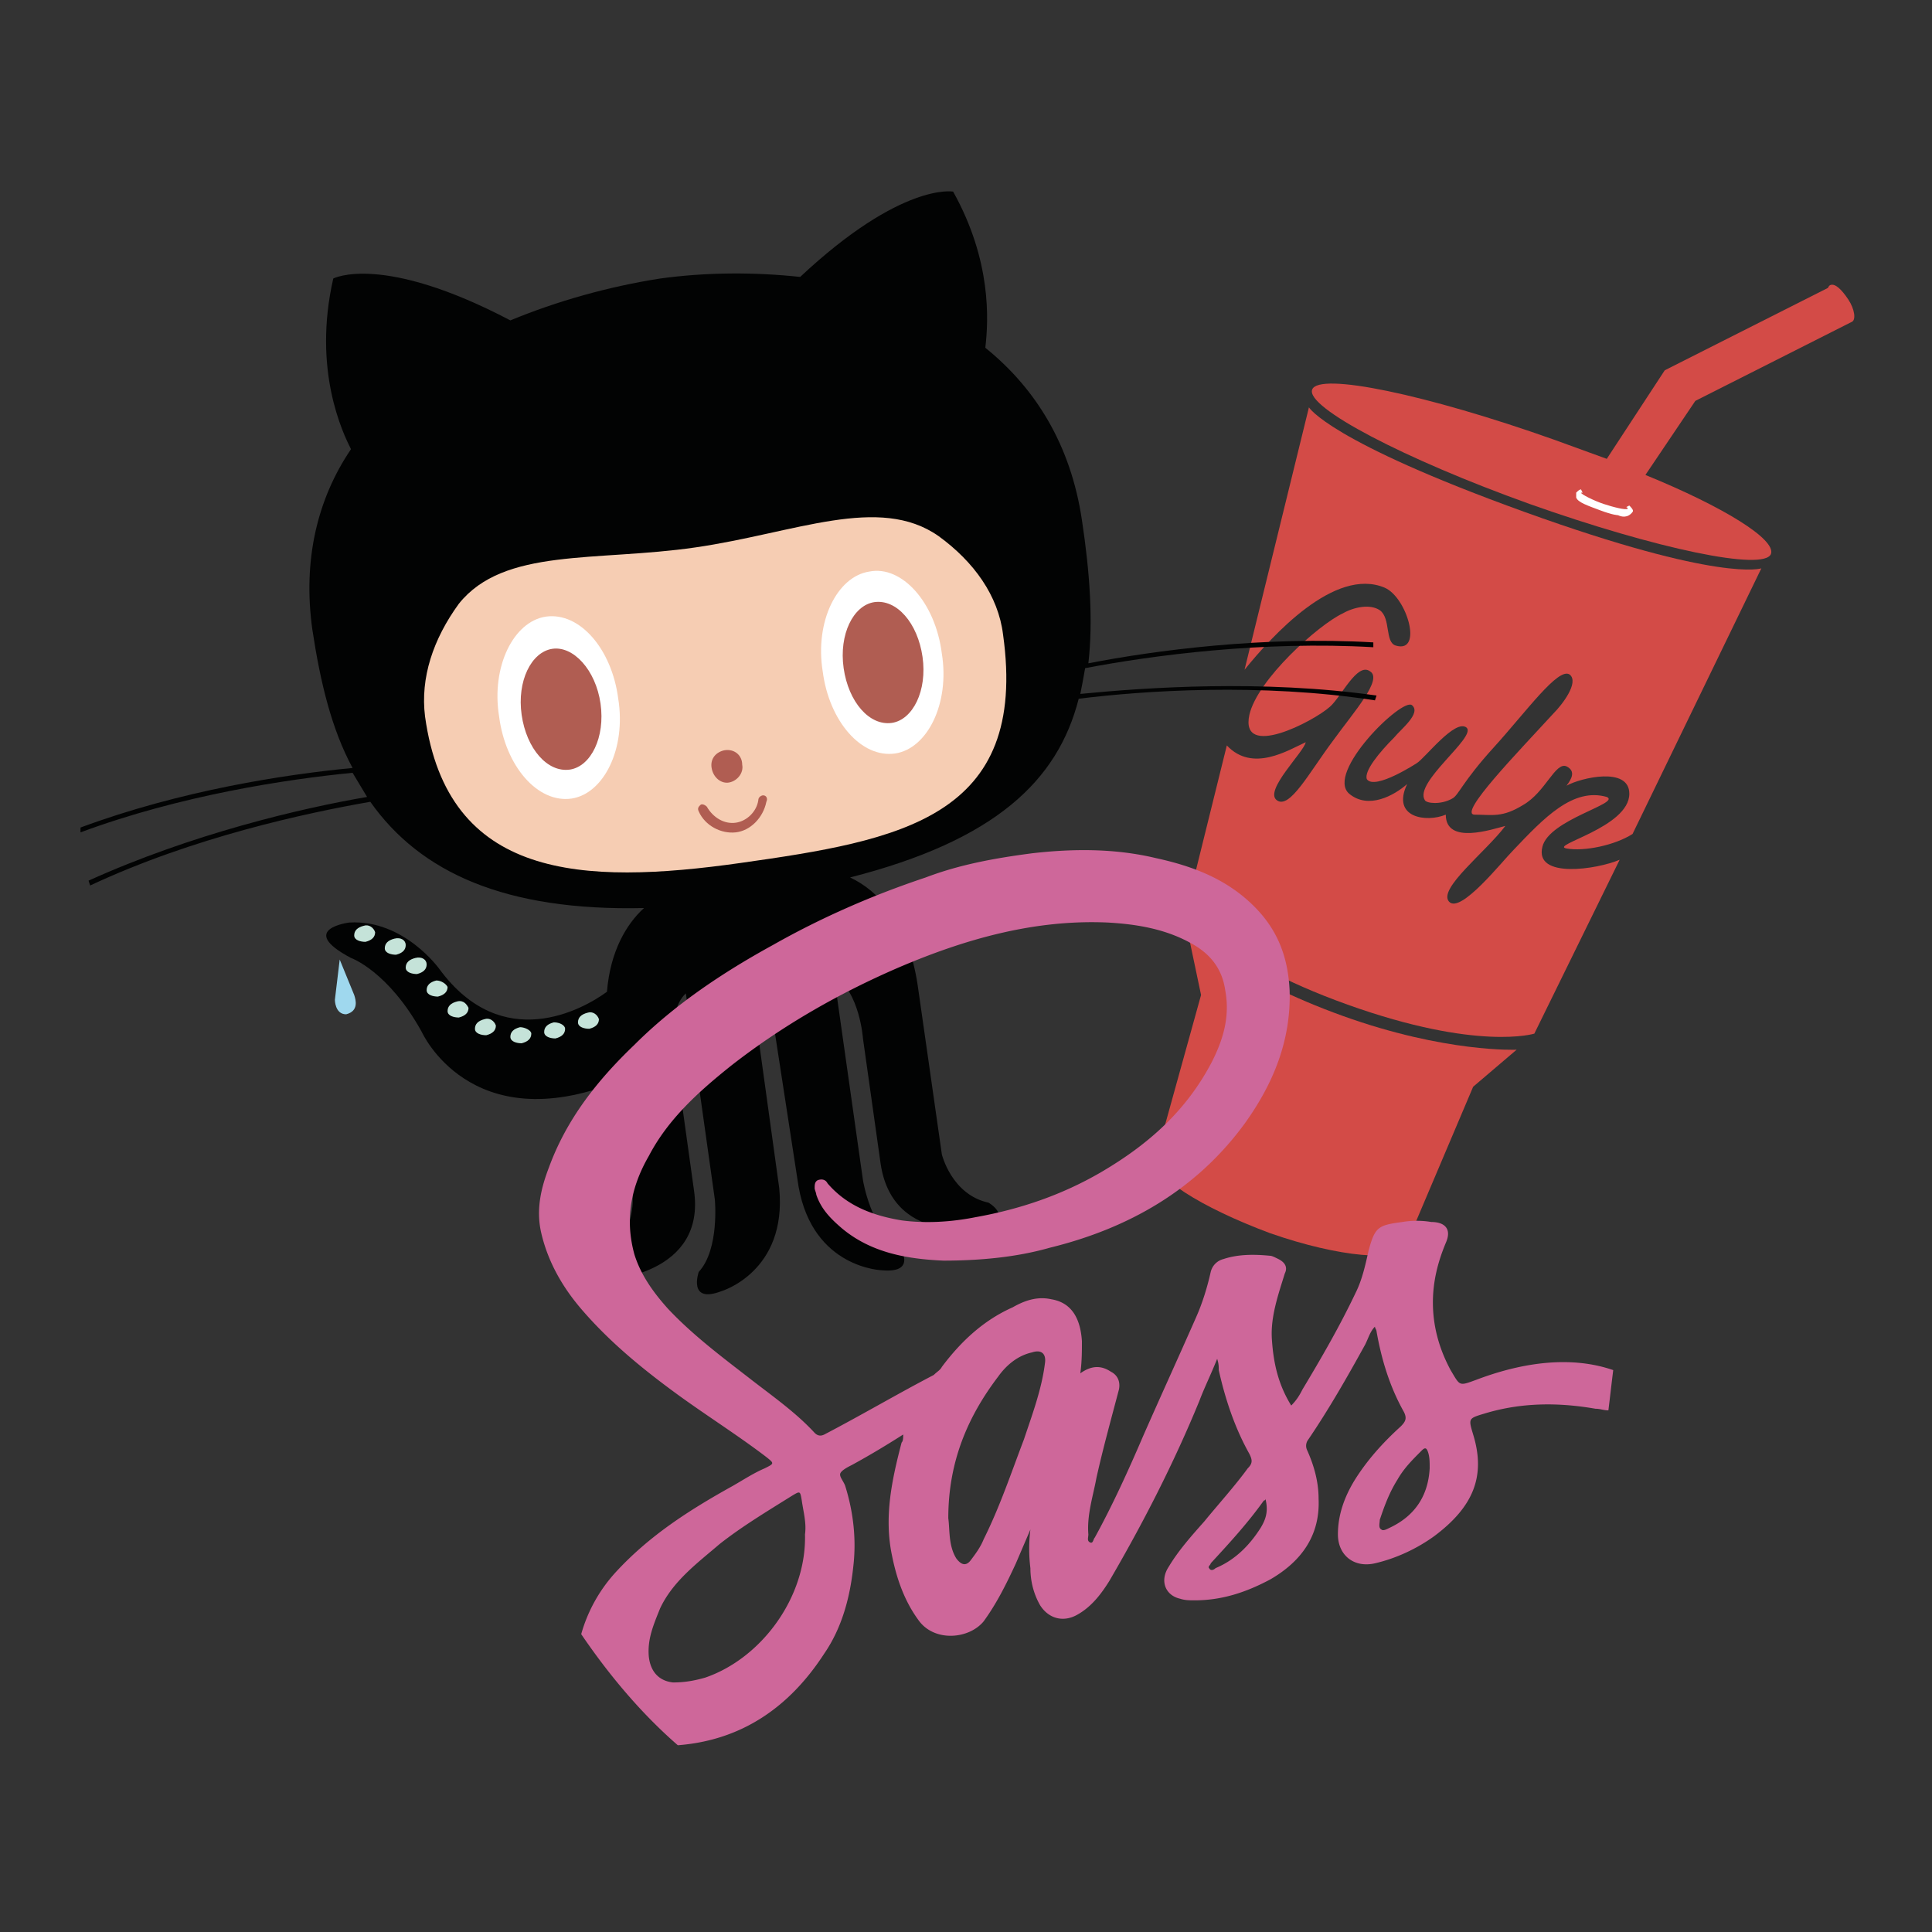 <svg version="1.1" id="Слой_1" xmlns="http://www.w3.org/2000/svg" x="0" y="0" viewBox="0 0 120 120" xml:space="preserve"><rect x="0" y="0" width="120" height="120" fill="#333333" stroke="none"/><style>.st0{fill:#d34b47}.st1{fill:#fff}.st5{fill:#b05d52}.st6{fill:#c5e3d9}</style><path class="st0" d="M87.3 77.4l4.2-9.9 2.7-2.3s-4.4.2-10.8-2.1C77 60.8 73.8 58 73.8 58l.8 3.8-2.8 10.1c-.4 1.1 2.8 3.1 7.1 4.7 4.3 1.5 8 1.8 8.4.8M102.2 29.5l3.1-4.6L115 20l-1.3-2.2-10.3 5.2-3.6 5.5-3.3-1.2c-7.9-2.8-14.6-4.2-15-3.1-.4 1.1 5.7 4.3 13.5 7.1 7.9 2.8 14.6 4.2 15 3.1.3-.9-2.9-2.9-7.8-4.9"/><path class="st1" d="M100.5 32s-.3 0-1.1-.3-1.4-.5-1.5-.8v-.3c.1-.1.2-.2.3-.2l.1.2h-.1c0 .1.8.5 1.4.7.6.2 1.4.4 1.5.3 0 0 0-.1-.1-.1l.2-.1c.1.1.3.3.2.4-.3.4-.7.3-.9.2"/><path class="st0" d="M115 20c.3-.1.2-.8-.2-1.4-.4-.6-.8-1-1.1-.9-.3.1-.2.8.2 1.4.4.6.8 1 1.1.9M95.8 52.6c.4-1.7 4.9-2.7 4-3.1-2.1-.6-3.9 1.3-5.8 3.3-.7.7-3.3 4-4 3.2-.7-.8 2.3-3.1 3.5-4.7-.8.2-3.7 1.2-3.7-.7-1.2.5-3.4.2-2.4-1.9-.8.7-2.4 1.6-3.6.6-1.5-1.3 3.3-6 3.9-5.5.6.5-.7 1.5-1.1 2-.9.9-1.9 2.1-1.7 2.6.5.7 3.1-1 3.1-1 .5-.3 2.4-2.8 3.1-2.2.6.6-3.3 3.4-2.6 4.5.1.2 1 .3 1.7-.1.4-.2.6-1 2.6-3.2s4-5 4.7-4.5c.6.5-.5 1.9-1 2.4-2.2 2.4-6 6.3-4.9 6.3 1.1 0 1.7.2 3-.6 1.4-.8 2-2.7 2.7-2.4.6.3.3.8 0 1.2.9-.5 3.9-1.2 3.9.5 0 2.1-5 3.2-3.9 3.4 1.1.2 3-.2 4.1-.9l8-16.5s-2.5.9-14.7-3.5-13.4-6.5-13.4-6.5l-4 16.3c1.7-2.1 5.6-6.4 8.7-5.1 1.4.6 2.4 4.1.7 3.6-.7-.2-.3-1.7-1-2.2-.6-.4-1.6-.2-2.3.2-1.5.7-5.3 4.1-5.8 6.3-.6 2.8 4 .4 5-.5.7-.6 1.7-2.8 2.5-2.2.8.5-1 2.5-2.3 4.3-1.5 2-2.7 4.3-3.5 3.7-.8-.6 1.7-3 1.8-3.6-1.1.5-3.3 1.9-4.9.2l-2.5 10.1s1.9 3.1 10 6 11.6 1.8 11.6 1.8l5.3-10.8c-1.4.6-5.3 1.2-4.8-.8"/><g><path d="M21.1 59.6l-.3 2.5s0 .9.7.9c.8-.2.6-.9.5-1.2l-.9-2.2z" fill="#9fd8ee"/><path d="M85.3 40.2v-.3c-6.8-.4-13.6.5-17.7 1.3.3-2.6.1-5.6-.4-8.9-.7-4.7-2.9-8.2-6-10.7.2-1.7.4-5.4-2-9.7 0 0-3.2-.6-9.5 5.3-2.8-.3-5.8-.3-8.7.1-3.2.5-6.4 1.4-9.3 2.6-8-4.2-11-2.6-11-2.6-1.3 5.7.6 9.6 1.1 10.6-2.1 3.1-3 6.9-2.4 11.2.5 3.3 1.2 6.2 2.5 8.6-4.2.4-10.7 1.4-16.9 3.7v.3c6.2-2.3 12.8-3.3 16.9-3.7l.9 1.5c-4.1.7-10.9 2.3-17.3 5.2l.1.3C12 52 19 50.5 23 49.8c3.1 4.4 8.4 6.8 17 6.6-1.1 1-2.1 2.7-2.3 5.2-1.5 1.1-6.5 3.9-10.4-1.4 0 0-2.2-3.1-5.6-2.9 0 0-3.3.4.1 2.2 0 0 2.3.8 4.4 4.6 0 0 3 6.7 12.1 3.1l1 7.1s.2 2.6-1.9 3.7c0 0-1.2 1.1.3 1.5 0 0 6.2-.3 5.4-5.6L42 66s-.7-3.1.6-4.3l1.8 12.8s.3 3.1-1 4.5c0 0-.7 2 1.4 1.2 0 0 4.1-1.2 3.6-6.4l-1.8-13 1-.1 2 13c.9 5.1 5.2 5.2 5.2 5.2 2.3.2 1-1.6 1-1.6-1.7-.9-2.2-4-2.2-4l-1.8-12.7c1.6 1 1.8 3.9 1.8 3.9l1.1 7.8c.8 5.3 6.8 3.9 6.8 3.9 1.3-.7-.1-1.5-.1-1.5-2.3-.5-2.9-3-2.9-3L57 61.2c-.6-4-2.5-5.9-4.2-6.7 9-2.3 12.9-6 14.2-11.1 4-.5 11.3-1 18.4.1l.1-.3c-7.1-1-14.3-.5-18.4-.1.1-.5.2-1 .3-1.6 4.2-.8 11-1.7 17.9-1.3z" fill="#020303"/><path d="M58.3 33.3c2.2 1.6 3.7 3.7 4 6.1 1.6 11.4-6.4 12.8-16.3 14.2-9.9 1.4-18.2 1-19.6-9.1-.3-2.4.5-4.8 2.1-7C31.3 34 37 34.9 43.2 34s11.4-3.3 15.1-.7z" fill="#f6cdb3"/><path class="st1" d="M38.4 43.4c.5 3.1-.9 5.9-2.9 6.2-2.1.3-4.1-2-4.5-5.1-.5-3.1.9-5.9 2.9-6.2 2.1-.3 4.1 2 4.5 5.1z"/><path class="st5" d="M37.3 43.7c.3 2.1-.6 3.9-1.9 4.1-1.4.2-2.7-1.3-3-3.4s.6-3.9 1.9-4.1c1.3-.2 2.7 1.3 3 3.4z"/><path class="st1" d="M58.5 40.6c.5 3.1-.9 5.9-2.9 6.2-2.1.3-4.1-2-4.5-5.1-.5-3.1.9-5.9 2.9-6.2 2-.4 4.1 1.9 4.5 5.1z"/><path class="st5" d="M57.3 40.8c.3 2.1-.6 3.9-1.9 4.1-1.4.2-2.7-1.3-3-3.4s.6-3.9 1.9-4.1c1.4-.2 2.7 1.3 3 3.4zM46.1 47.5c.1.5-.3 1-.8 1.1-.5.1-1-.3-1.1-.9-.1-.6.3-1 .8-1.1.6-.1 1.1.3 1.1.9zM43.4 50.4c-.1-.2 0-.3.1-.4.1-.1.3 0 .4.1.4.7 1.1 1.1 1.8 1 .7-.1 1.3-.7 1.4-1.4 0-.2.2-.3.3-.3.2 0 .3.2.2.4-.2 1-1 1.8-1.9 1.9-.9.1-1.9-.4-2.3-1.3z"/><path class="st6" d="M23.3 57.9c0 .3-.2.5-.6.6-.3 0-.7-.1-.7-.4 0-.3.2-.5.6-.6.3-.1.6.1.7.4zM25.2 58.7c0 .3-.2.5-.6.6-.3 0-.7-.1-.7-.4 0-.3.2-.5.6-.6.4-.1.7.1.7.4zM26.5 59.9c0 .3-.2.5-.6.6-.3 0-.7-.1-.7-.4 0-.3.2-.5.6-.6.4-.1.7.1.7.4zM27.8 61.3c0 .3-.2.5-.6.6-.3 0-.7-.1-.7-.4 0-.3.2-.5.6-.6.3 0 .6.2.7.4zM29.1 62.6c0 .3-.2.5-.6.6-.3 0-.7-.1-.7-.4 0-.3.2-.5.6-.6s.6.2.7.4zM30.8 63.7c0 .3-.2.5-.6.6-.3 0-.7-.1-.7-.4 0-.3.2-.5.6-.6.3-.1.6.1.7.4zM33 64.2c0 .3-.2.5-.6.6-.3 0-.7-.1-.7-.4 0-.3.2-.5.6-.6.3 0 .7.2.7.4zM35.1 63.9c0 .3-.2.5-.6.6-.3 0-.7-.1-.7-.4s.2-.5.6-.6c.4 0 .7.2.7.4zM37.2 63.3c0 .3-.2.5-.6.6-.3 0-.7-.1-.7-.4 0-.3.2-.5.6-.6.3-.1.6.1.7.4z"/></g><path d="M91.7 85.7c-1.1.4-1 .4-1.6-.6-.7-1.3-1.1-2.7-1.1-4.2 0-1.3.3-2.5.8-3.7.4-.9-.1-1.3-.9-1.3-.6-.1-1.2-.1-1.8 0-1.5.2-1.7.3-2.1 1.8-.2.9-.4 1.8-.8 2.6-1 2.1-2.1 4-3.3 6-.2.4-.4.7-.7 1-.8-1.3-1.1-2.6-1.2-4.1-.1-1.4.4-2.8.8-4.1.2-.4 0-.7-.4-.9-.2-.1-.4-.2-.5-.2-1-.1-2-.1-2.9.2-.4.1-.7.4-.8.8-.2.9-.5 1.9-.9 2.8-1.1 2.5-2.2 4.9-3.3 7.4-.9 2.1-1.9 4.3-3 6.3-.1.1-.1.4-.3.3-.2-.1-.1-.3-.1-.5-.1-1.2.3-2.4.5-3.5.4-1.8.9-3.6 1.4-5.5.1-.5-.1-.9-.5-1.1-.6-.4-1.2-.4-1.9.1.1-.7.1-1.4.1-2-.1-1.5-.7-2.4-1.9-2.6-.9-.2-1.7.1-2.4.5-1.8.8-3.2 2.1-4.4 3.7-.1.2-.3.3-.5.5-2.3 1.2-4.5 2.5-6.8 3.7-.2.1-.4.1-.6-.1-1.1-1.2-2.5-2.2-3.8-3.2-1.8-1.4-3.7-2.8-5.3-4.5-.9-1-1.7-2.1-2.1-3.4-.6-2.2-.2-4.2.9-6.1 1.2-2.3 3.1-4 5.1-5.6 3.2-2.5 6.7-4.5 10.4-6.1 4.2-1.8 8.5-3 13-2.8 1.8.1 3.6.4 5.2 1.3 1.1.6 1.9 1.5 2.1 2.9.3 1.6-.1 3-.8 4.4-1.6 3.1-4 5.2-6.9 6.9-2.4 1.4-5 2.3-7.8 2.8-1.5.3-3.1.4-4.6.2-1.8-.3-3.4-.9-4.6-2.3-.1-.2-.3-.3-.6-.2-.2.1-.2.3-.2.5 0 .1.1.3.1.4.3.9.9 1.5 1.6 2.1 1.8 1.5 4 1.9 6.3 2 2.2 0 4.5-.2 6.6-.8 4.9-1.2 9.1-3.6 12.1-7.7 1.8-2.5 2.9-5.2 2.8-8.3-.1-2-.7-3.7-2.2-5.2-1.7-1.7-3.8-2.5-6.1-3-2.5-.6-5.1-.6-7.7-.3-2.3.3-4.5.7-6.6 1.5-3.3 1.1-6.5 2.5-9.5 4.2-3.1 1.7-6.1 3.7-8.6 6.2-2.3 2.2-4.2 4.6-5.3 7.6-.5 1.3-.8 2.6-.5 4 .4 1.8 1.3 3.4 2.5 4.8 1.8 2.1 3.9 3.8 6.1 5.4 1.8 1.3 3.7 2.5 5.4 3.8.5.4.5.4-.1.7-.7.3-1.3.7-2 1.1-2.7 1.5-5.2 3.1-7.3 5.4a9.5 9.5 0 00-2.1 3.8c1.7 2.5 3.7 4.9 6 6.9 3.9-.3 6.9-2.3 9.1-5.7 1.1-1.6 1.6-3.5 1.8-5.4.2-1.7 0-3.4-.5-5-.1-.3-.4-.6-.3-.8.1-.2.5-.4.7-.5 1.1-.6 2.1-1.2 3.2-1.9 0 .2 0 .4-.1.5-.6 2.3-1.1 4.6-.6 7 .3 1.5.8 2.9 1.7 4.1 1 1.3 3.1 1.1 4 0 .8-1.1 1.4-2.3 2-3.6L64 95c-.1.8-.1 1.6 0 2.4 0 .8.2 1.6.6 2.3.5.8 1.4 1.1 2.3.6.9-.5 1.5-1.3 2-2.1 2.1-3.6 4-7.3 5.6-11.2.3-.8.7-1.6 1.1-2.6.1.3.1.5.1.7.4 1.8 1 3.6 1.9 5.2.2.4.2.6-.1.9-.8 1.1-1.8 2.2-2.7 3.3-.8.9-1.6 1.8-2.2 2.8-.6.9-.2 1.8.7 2 .3.1.6.1.9.1 1.7 0 3.2-.5 4.7-1.3 1.9-1.1 3.1-2.7 3-5 0-1.1-.3-2.1-.7-3-.1-.2-.1-.4 0-.6 1.3-1.9 2.5-4 3.6-6 .2-.4.3-.8.6-1.1 0 .1.1.2.1.3.3 1.7.8 3.4 1.7 5 .2.4.1.6-.2.9-1.1 1-2.1 2.1-2.9 3.4-.6 1-1 2.1-1 3.3 0 1.3 1 2.1 2.3 1.8 1.3-.3 2.6-.9 3.7-1.7 2.4-1.8 3.2-3.7 2.4-6.3-.3-1-.3-1 .7-1.3 2.3-.7 4.6-.7 6.9-.3.3 0 .5.1.8.1.1-.8.2-1.7.3-2.5-2.6-.9-5.6-.5-8.5.6zm-47.9 18.5c-.7.2-1.3.3-2 .3-.9-.1-1.4-.7-1.5-1.6-.1-1.1.3-2 .7-3 .8-1.7 2.3-2.8 3.7-4 1.4-1.1 2.9-2 4.5-3 .5-.3.5-.3.6.3.1.7.3 1.4.2 2.1.1 3.9-2.7 7.7-6.2 8.9zm21.1-19.5c-.2 1.6-.8 3.2-1.3 4.7-.8 2.1-1.5 4.2-2.5 6.2-.2.5-.5.9-.8 1.3-.3.4-.6.3-.9-.1-.5-.8-.4-1.8-.5-2.5 0-3.5 1.2-6.3 3.1-8.8.5-.7 1.2-1.3 2.1-1.5.6-.2.9.1.8.7zm13.4 10.2c-.7 1.1-1.6 2-2.8 2.5-.1.1-.3.2-.4 0-.1-.1.1-.2.1-.3 1.2-1.3 2.3-2.5 3.3-3.9 0 0 .1 0 .1-.1.2.8 0 1.3-.3 1.8zm8 0c-.2.1-.4.2-.5.1-.2-.1-.1-.4-.1-.6.3-.9.6-1.7 1.1-2.5.4-.7.9-1.2 1.5-1.8.2-.2.3-.2.4.1.1.3.1.6.1 1-.1 1.8-1 3-2.5 3.7z" fill="#ce679a"/></svg>